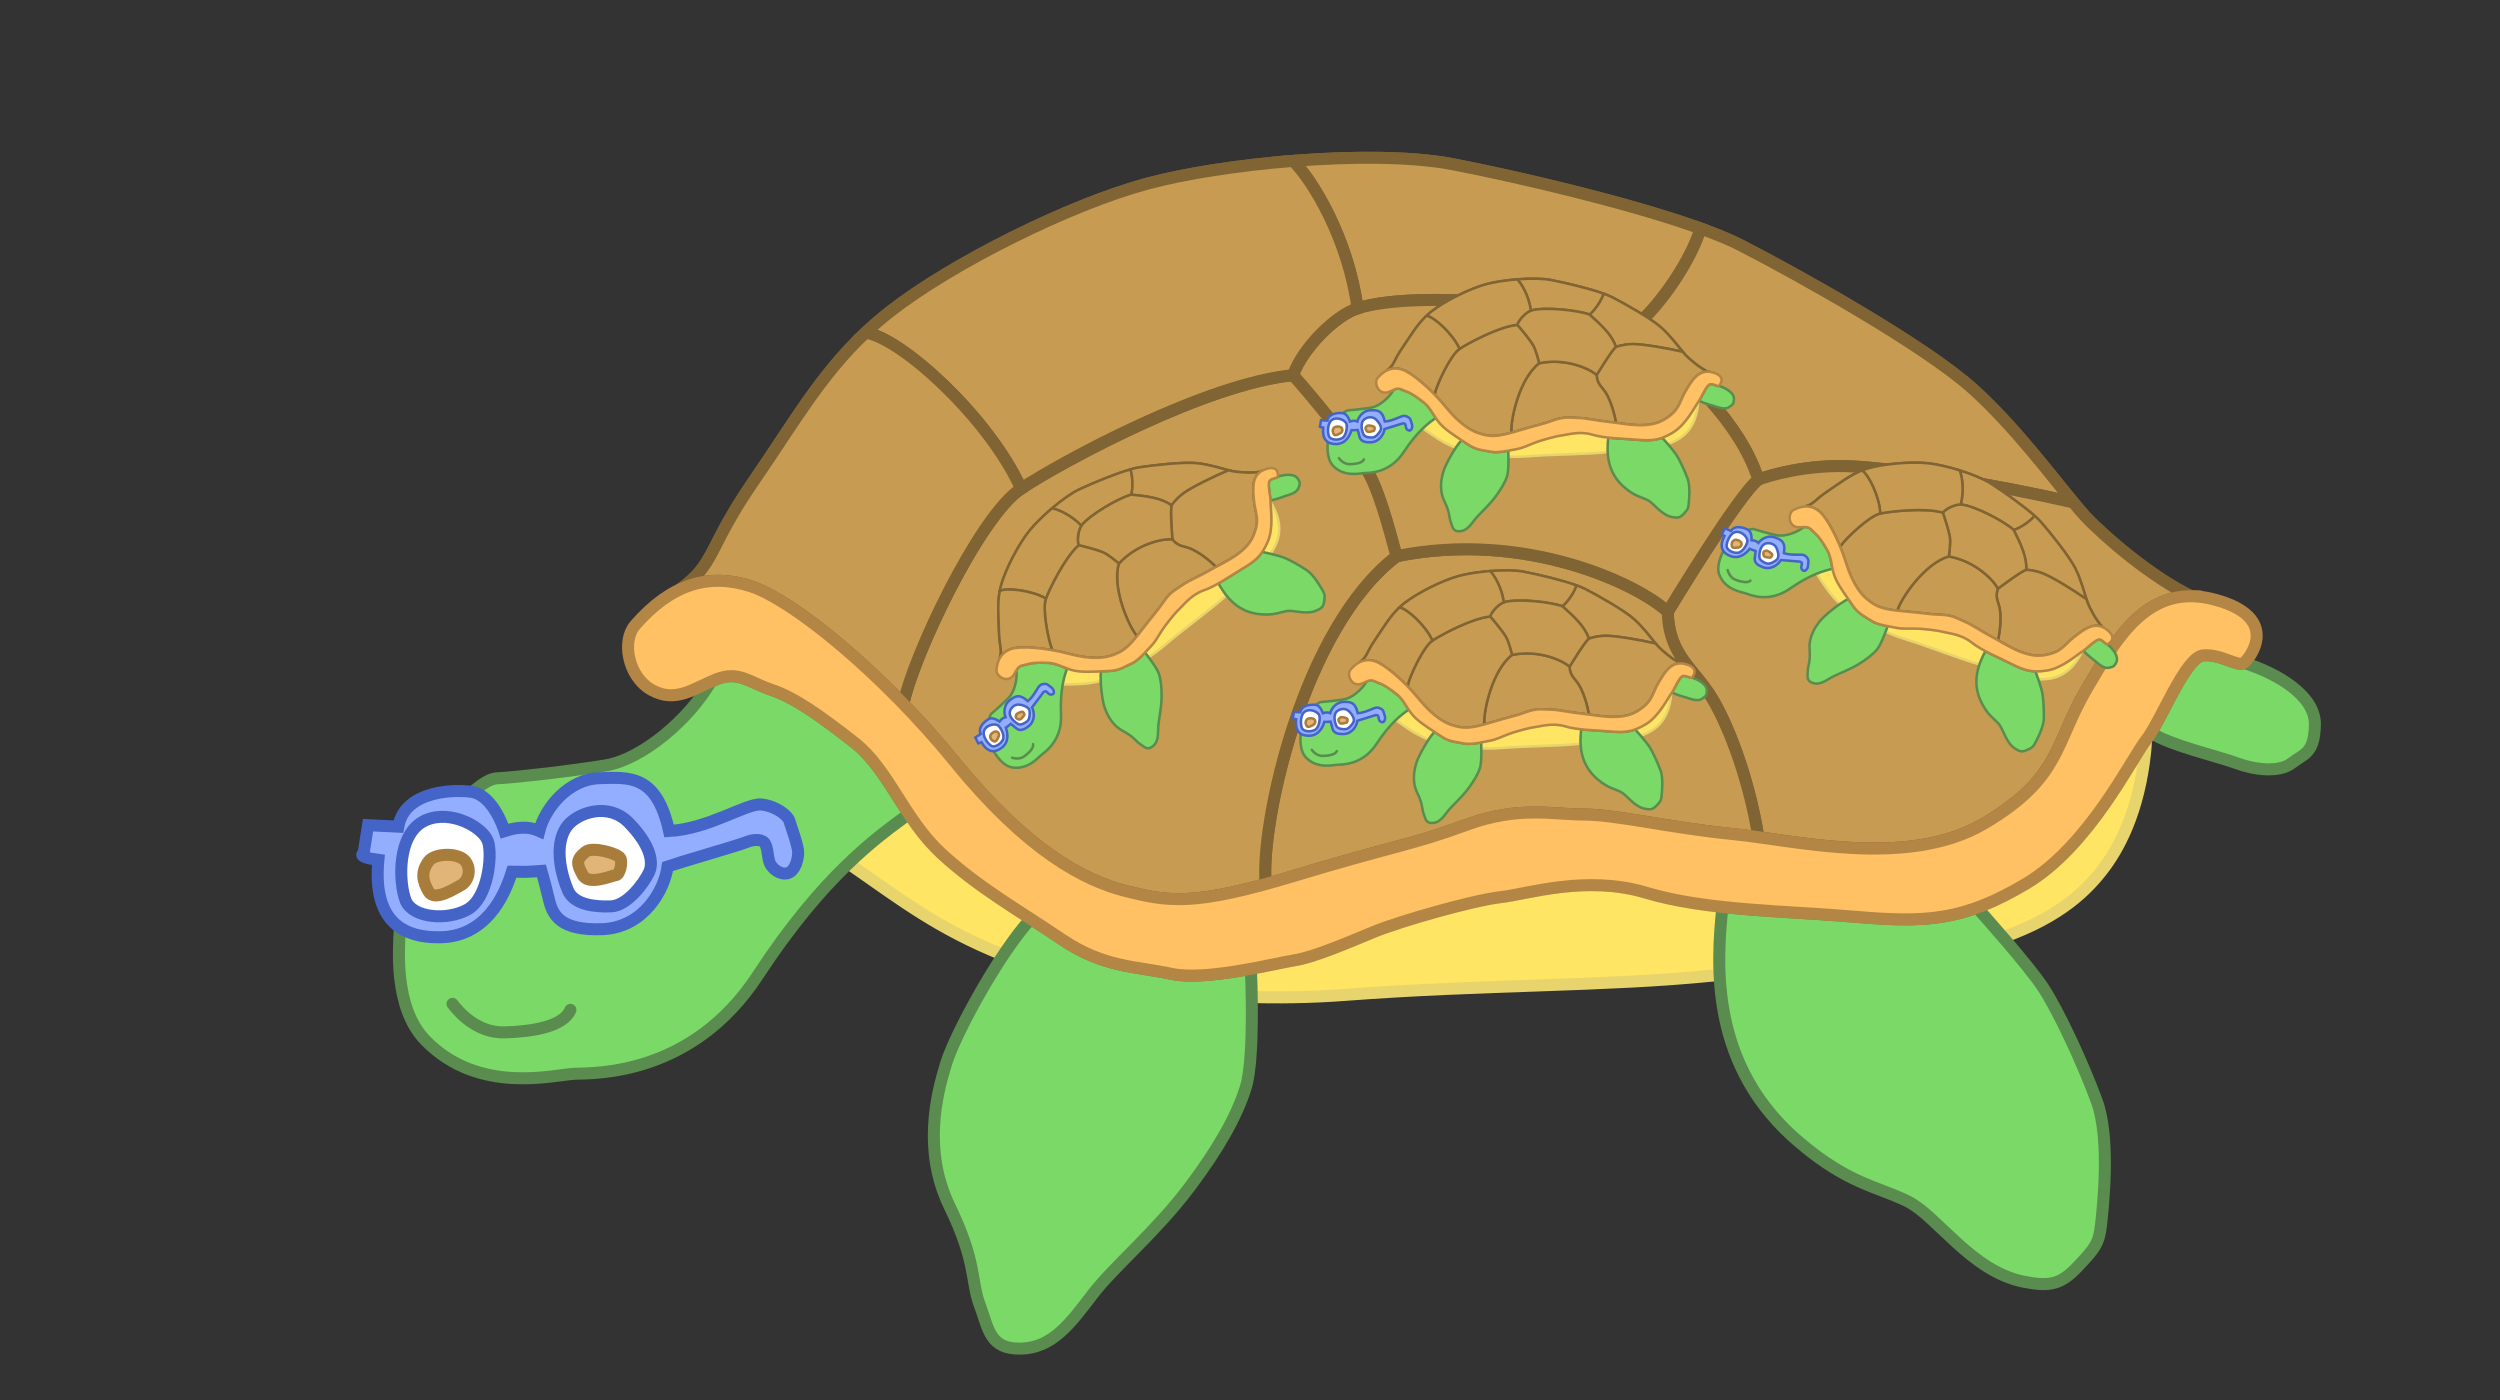 <?xml version="1.0" encoding="utf-8"?>
<!-- Generator: Adobe Illustrator 15.0.2, SVG Export Plug-In . SVG Version: 6.00 Build 0)  -->
<!DOCTYPE svg PUBLIC "-//W3C//DTD SVG 1.1//EN" "http://www.w3.org/Graphics/SVG/1.1/DTD/svg11.dtd">
<svg version="1.1" id="Layer_1" xmlns="http://www.w3.org/2000/svg" xmlns:xlink="http://www.w3.org/1999/xlink" x="0px" y="0px"
	 width="5000px" height="2800px" viewBox="0 0 5000 2800" enable-background="new 0 0 5000 2800" xml:space="preserve">
<rect x="0" y="0" width="5000" height="2800" fill="#333333" stroke="none"/>
<g id="Layer_3">
	<path fill="none" d="M1879.862,2516.941c-40.973-115.877-78.211-205.562-61.069-331.938
		c9.028-66.619,114.375-205.474,104.578-249.479c-2.643-11.896-240.388-132.484-219.918-134.868
		c-56.82,6.625-135.938,184.02-171.406,220.397c-117.749,120.814-221.128,174.736-390.481,184.24
		c-168.213,9.411-289.383-8.645-380.646-165.675c-30.562-52.595-95.802-301.571-87.846-355.272
		c33.861-228.271,449.174-127.436,610.183-250.805c-299.432-145.844,513.139-909.271,718.423-1011.127
		c209.492-103.943,422.46-153.097,653.296-161.687c399.729-14.859,799.252,127.402,1132.188,337.458
		c192.879,121.692,253.973,219.687,405.414,373.56c115.449,117.321,269.229,170.022,374.933,278.405
		c226.312,232.064,56.545,391.225-225.314,294.938c-24.01,151.991-103.754,281.066-243.672,351.73
		c123.045,153.387,304.246,586.633,54.074,711.495c-211.996,105.807-614.134-336.685-724.612-461.759
		c-110.59-125.193,54.902-76.176-144.314-127.535c-79.951-20.615-198.647,7.801-280.157,11.396
		c-91.654,4.053-222.72-10.354-307.97,15.961c-167.058,51.574-49.123-3.994-144.627,117.341
		C2442.02,2302.07,2281.708,2754.1,2038.781,2754.1C1947.442,2754.104,1911.7,2606.98,1879.862,2516.941z"/>
</g>
<g id="Layer_1_1_">
	<g>
		<path fill="#C79C52" stroke="#806434" stroke-width="24.035" stroke-miterlimit="10" d="M1360.131,1178.754
			c44.75-20.875,91.512-22.25,141.252-6.268c84.129,27.041,264.393,174.262,408.606,351.529
			c144.215,177.248,258.379,237.359,342.504,258.377c84.125,21.027,135.2,30.043,333.491-30.033
			c198.289-60.086,240.353-63.104,345.498-102.164c105.164-39.062,174.262-21.039,237.354-21.039
			c63.118,0,174.25,27.049,297.43,39.062c123.188,12.021,348.516,69.1,501.74-21.027c153.229-90.119,141.211-159.24,204.3-267.386
			c54.924-94.125,109.812-188.271,210.301-187.334l-0.021,0.054c-78.129-37.062-174.229-119.174-213.289-161.23
			c-39.054-42.062-126.191-165.241-222.326-252.366c-96.137-87.131-348.508-228.339-465.676-288.423
			c-117.176-60.09-420.633-132.193-576.846-162.24c-156.223-30.042-453.658-3.009-609.887,39.056
			c-156.229,42.063-390.575,159.235-513.752,255.378c-123.179,96.137-180.265,204.299-273.39,339.495
			C1414.258,1097.381,1432.229,1126.508,1360.131,1178.754"/>
		<path fill="#FFE563" stroke="#E8D46D" stroke-width="24.035" stroke-miterlimit="10" d="M4292.479,1479.6
			c-30.041,38.396-114.166,212.646-240.354,287.766c-126.182,75.107-201.293,78.124-342.496,66.102
			c-141.229-12.021-297.445-12.021-417.621-48.077c-120.177-36.055-237.352,3.011-291.414,9.017
			c-54.093,6.022-201.298,48.076-252.361,69.108c-51.064,21.023-120.178,51.052-159.244,57.076
			c-39.062,6.021-177.25,42.049-246.363,27.043c-69.105-15.035-135.202-12.008-219.327-69.102
			c-84.127-57.09-165.237-102.157-240.354-171.254c-75.112-69.101-105.147-168.248-174.248-222.322
			c-69.104-54.09-120.179-90.125-165.239-105.16c-45.068-15.032-66.1-39.062-111.167-21.034
			c24.496,60.861,171.205,303.359,268.882,371.001c97.684,67.668,173.983,127.579,305.586,180.213
			c131.592,52.679,407.999,100.75,684.411,79.709c276.409-21.022,519.754-16.75,733.064-38.467
			c213.291-21.662,466.375-35.637,581.707-76.696c115.32-41.072,169.209-94.497,203.854-141.397
			C4244.402,1686.232,4283.464,1606.434,4292.479,1479.6z"/>
		<path fill="#7BD968" stroke="#598C4E" stroke-width="24.035" stroke-miterlimit="10" d="M799.682,1854.812
			c-1.584,39.104-13.318,159.959,51.606,226.354c107.336,109.803,258.204,67.859,298.057,66.377
			c39.845-1.455,234.595,4.465,365.939-196.253c131.325-200.743,237.557-275.888,302.459-323.337
			c-35.34-52.918-63.815-107.627-109.049-142.99c-69.106-54.082-120.18-90.125-165.244-105.145
			c-45.071-15.037-66.098-39.062-111.166-21.029c-3.584,1.441-7.093,2.934-10.576,4.496
			c-43.676,76.084-138.113,155.715-210.402,167.547c-72.311,11.801-184.065,24.434-215.432,25.65
			c-23.596,0.889-42.779,23.061-51.627,27.5C880.959,1627.66,803.792,1753.191,799.682,1854.812z"/>
		<path fill="#7BD968" stroke="#598C4E" stroke-width="24.035" stroke-miterlimit="10" d="M2501.949,1937.635
			c-54.194,9.994-118.688,18.818-159.324,9.994c-69.104-15.025-135.201-12.008-219.326-69.098
			c-20.793-14.094-41.392-27.512-61.736-40.646c-61.445,66.187-150.053,226.933-169.602,290.009
			c-19.537,63.109-46.574,174.266,7.497,285.426c54.084,111.168,42.058,148.719,60.084,196.793
			c18.029,48.063,19.521,88.66,82.63,87.123c63.118-1.504,98.959-51.07,142.635-108.146
			c43.676-57.086,126.764-124.664,195.379-216.312c55.668-74.394,92.77-138.423,111.303-197.845
			c18.539-59.41,10.461-232.23,10.461-232.23V1937.635L2501.949,1937.635z"/>
		<path fill="#7BD968" stroke="#598C4E" stroke-width="24.035" stroke-miterlimit="10" d="M4302.225,1465.279
			c29.987-48.775,72.062-151.881,104.42-154.592c36.062-3,69.095,24.033,81.117,15.025c67.27,21.08,143.156,65.721,142.047,123.73
			c-1.145,58.03-22.346,58.076-46.867,77.047c-24.551,18.978-73.66,13.394-109.379,0
			C4437.834,1513.072,4337.332,1489.988,4302.225,1465.279z"/>
		<path fill="#7BD968" stroke="#598C4E" stroke-width="24.035" stroke-miterlimit="10" d="M3957.498,1814.032
			c-77.668,28.965-145.369,28.164-247.867,19.438c-86.557-7.37-178.706-10.231-264.74-19.625
			c-12.254,115.978-25.925,321.197,156.134,472.784c95.791,81.031,153.72,86.32,213.696,115.762s127.121,139.894,232.582,161.023
			c52.604,10.523,74.727,5.271,108.43-30.521c33.701-35.818,42.092-45.255,46.318-83.138c4.191-37.935,18.91-172.668-8.449-247.347
			c-27.361-74.707-76.846-181.01-107.377-227.342c-30.498-46.305-128.674-155.759-128.674-155.759v-5.263L3957.498,1814.032
			L3957.498,1814.032z"/>
		<path fill="#94AEFF" stroke="#4464C7" stroke-width="24.035" stroke-miterlimit="10" d="M944.222,1583.92
			c43.634,7.582,64.925,78.18,64.925,78.18c36.896-11.78,56.071-5.912,69.332,0c11.806-47.196,59.041-103.637,119.531-105.658
			c60.506-2.016,115.109-7.93,140.172,105.658c79.688-4.383,154.904-56.051,184.418-53.112
			c29.514,2.965,53.123,22.145,56.078,32.459c2.955,10.336,17.717,50.184,17.717,63.469c0,13.287-5.895,36.897-20.662,41.338
			c-14.756,4.443-32.463-8.863-36.881-22.143c-4.42-13.279-2.961-35.431-13.281-41.349c-10.297-5.863-26.557-1.487-36.875,2.959
			c-10.34,4.451-137.227,41.261-153.477,47.179c-5.906,45.819-47.23,122.527-131.322,125.475
			c-84.102,2.963-98.867-28.66-106.232-60.055c-7.381-31.421-14.766-56.485-14.766-56.485c-39.846,2.965-32.475,1.482-59.029,1.482
			c-16.221,53.121-54.604,129.648-143.128,131.209c-88.521,1.563-134.271-45.588-123.958-154.784
			c-45.734-5.916-29.516-13.31-29.516-13.31c8.855-56.078,8.855-56.078,8.855-56.078l60.5,2.957
			C809.94,1578.004,915.605,1578.938,944.222,1583.92z"/>
		<path fill="#FFFFFF" stroke="#4464C7" stroke-width="24.035" stroke-miterlimit="10" d="M850.952,1640.609
			c50.861-22.619,115.916,14.49,125.057,42.504c9.127,28.063,0,113.43-41.17,136.086c-41.181,22.631-109.825,16.768-123.543-18.146
			C797.558,1766.191,792.994,1666.385,850.952,1640.609z"/>
		<path fill="#E0B577" stroke="#A87C3B" stroke-width="24.035" stroke-miterlimit="10" d="M857.164,1722.635
			c12.407-16.912,60.499-17.705,73.763,0c13.261,17.681,4.445,40.736-8.85,47.67c-13.281,6.943-53.117,33.509-64.917,12.799
			C845.37,1762.434,840.938,1744.785,857.164,1722.635z"/>
		<path fill="#FFFFFF" stroke="#4464C7" stroke-width="24.035" stroke-miterlimit="10" d="M1135.543,1780.154
			c-22.479-55.029-21.238-103.615,0-129.436c21.256-25.771,81.623-46.691,122.008-5.327c40.406,41.421,51.029,76.793,40.406,99.488
			c-10.635,22.672-44.012,66.646-75.891,67.875C1190.168,1813.973,1147.735,1809.942,1135.543,1780.154z"/>
		<path fill="#E0B577" stroke="#A87C3B" stroke-width="24.035" stroke-miterlimit="10" d="M1171.457,1703.453
			c14.01-11.023,64.922,3.934,69.348,13.031c4.416,9.086-1.467,33.315-8.85,33.75c-7.389,0.416-54.584,21.678-66.42,0
			C1153.72,1728.516,1150.811,1719.707,1171.457,1703.453z"/>
		<path fill="#C79C52" stroke="#806434" stroke-width="24.035" stroke-miterlimit="10" d="M3400.988,456.89
			c-142.26-51.296-368.715-104.05-496.543-128.634c-81.188-15.596-200.524-15.824-318.383-6.492
			c37.479,36.538,109.57,152.215,129.104,294.912c124.688-39.053,447.66-3,552.812,37.545
			C3319.045,615.189,3385.146,516.018,3400.988,456.89z"/>
		<path fill="#C79C52" stroke="#806434" stroke-width="24.035" stroke-miterlimit="10" d="M3516.752,959.175
			c-36.6-114.168-139.104-207.305-248.77-304.953c51.062-39.062,117.175-138.204,133.004-197.354
			c31.559,11.394,59.021,22.686,80.311,33.6c117.162,60.088,369.531,201.297,465.677,288.422c80.593,73,154.761,171.301,199.748,226
			c-153.338-35.37-381.47-74.286-473.126-72.771C3581.91,933.626,3516.752,959.175,3516.752,959.175z"/>
		<path fill="#C79C52" stroke="#806434" stroke-width="24.035" stroke-miterlimit="10" d="M4146.698,1004.912
			c-153.34-35.375-381.469-74.29-473.126-72.778c-91.664,1.52-156.834,27.041-156.834,27.041
			c-38.117,27.042-181.154,264.395-181.154,264.395c1.486,88.645,54.092,114.159,90.127,175.758
			c36.055,61.566,73.584,166.748,91.027,275.073c127.752,17.75,317.146,51.638,451.239-27.25
			c153.229-90.116,141.221-159.231,204.29-267.386c54.938-94.123,109.812-188.262,210.324-187.321l-0.033,0.048
			c-78.146-37.062-174.229-119.168-213.28-161.227C4162.938,1024.451,4155.357,1015.508,4146.698,1004.912z"/>
		<path fill="#C79C52" stroke="#806434" stroke-width="24.035" stroke-miterlimit="10" d="M2793.285,1112.402
			c-189.282,144.209-273.396,539.271-261.836,655.748c16.877-4.635,34.996-9.914,54.535-15.812
			c198.293-60.086,240.353-63.1,345.498-102.157c105.168-39.062,174.268-21.039,237.361-21.039
			c63.11,0,174.25,27.043,297.432,39.062c15.375,1.518,32.314,3.676,50.5,6.215c-17.432-108.338-54.979-213.506-91.029-275.096
			c-36.051-61.572-88.656-87.119-90.123-175.736C3278.463,1169.484,3051.654,1059.836,2793.285,1112.402z"/>
		<path fill="#C79C52" stroke="#806434" stroke-width="24.035" stroke-miterlimit="10" d="M3267.975,654.222
			c-105.15-40.572-428.113-76.624-552.816-37.547c-43.127,13.516-109.485,78.119-129.098,133.688
			c37.631,42.062,124.604,147.211,151.646,196.799c27.039,49.586,48.857,144.897,55.554,165.241
			c258.371-52.594,485.231,57.082,542.27,111.166c0,0,143.039-237.352,181.207-264.393
			C3480.1,845.007,3377.654,751.874,3267.975,654.222z"/>
		<path fill="#C79C52" stroke="#806434" stroke-width="24.035" stroke-miterlimit="10" d="M2586.07,750.361
			c-172.672,16.527-459.762,171.273-543.895,226.84c-84.123,55.568-216.315,336.492-235.472,430.715
			c35.255,36.373,70.205,75.422,103.28,116.086c144.213,177.26,258.379,237.363,342.502,258.377
			c75.824,18.979,124.788,28.153,278.956-14.219c-11.562-116.471,72.567-511.545,261.83-655.754
			c-6.748-20.338-28.539-115.662-55.556-165.241C2710.699,897.572,2623.709,792.421,2586.07,750.361z"/>
		<path fill="#C79C52" stroke="#806434" stroke-width="24.035" stroke-miterlimit="10" d="M2586.07,750.361
			c-172.672,16.527-459.762,171.273-543.895,226.84c-64.603-142.719-240.349-301.93-311.081-311.956
			c15.373-14.471,31.85-28.644,49.699-42.562c123.184-96.145,357.522-213.311,513.752-255.379
			c75.036-20.186,182.644-36.939,291.521-45.544c37.479,36.536,109.578,152.214,129.1,294.91
			C2672.049,630.188,2605.682,694.792,2586.07,750.361z"/>
		<path fill="#C79C52" stroke="#806434" stroke-width="24.035" stroke-miterlimit="10" d="M1806.714,1407.916
			c-118.545-122.359-240.472-214.584-305.331-235.43c-49.746-16.004-96.498-14.607-141.252,6.268
			c72.109-52.248,54.121-81.375,147.268-216.571c79.629-115.611,132.906-211.434,223.688-296.932
			c70.734,10,246.481,169.23,311.081,311.956C1958.055,1032.77,1825.864,1313.693,1806.714,1407.916z"/>
		<path fill="#FFC163" stroke="#B38645" stroke-width="24.035" stroke-miterlimit="10" d="M1270.043,1250.611
			c71.719-82.564,147.213-105.16,231.34-78.119c84.129,27.041,264.393,174.256,408.606,351.535
			c144.215,177.248,258.379,237.357,342.504,258.375c84.125,21.02,135.2,30.032,333.491-30.031
			c198.293-60.098,240.353-63.109,345.498-102.168c105.168-39.062,174.268-21.027,237.361-21.027
			c63.11,0,174.25,27.043,297.432,39.053c123.186,12.013,348.516,69.103,501.737-21.021c153.228-90.125,141.212-159.244,204.3-267.4
			c63.092-108.154,126.176-216.316,258.377-180.264c132.193,36.057,69.099,117.174,57.076,126.182
			c-12.004,9.02-45.055-18.021-81.104-15.021c-36.06,3-84.133,130.502-114.176,168.896
			c-30.041,38.375-114.172,212.655-240.354,287.77c-126.179,75.116-201.291,78.12-342.5,66.104
			c-141.217-12.018-297.442-12.018-417.608-48.076c-120.17-36.062-237.351,3.002-291.412,9.016
			c-54.092,6.031-201.301,48.074-252.377,69.113c-51.047,21.016-120.168,51.053-159.229,57.076
			c-39.066,6.021-177.25,42.051-246.373,27.034c-69.104-15.02-135.198-11.993-219.321-69.09
			c-84.127-57.09-165.238-102.165-240.351-171.262c-75.114-69.09-105.149-168.244-174.251-222.317
			c-69.104-54.088-120.178-90.131-165.245-105.151c-45.064-15.027-66.095-39.062-111.166-21.029
			c-45.072,18.024-81.115,48.074-129.187,21.029C1255.024,1352.758,1243.564,1281.082,1270.043,1250.611z"/>
		
			<path fill="#7BD968" stroke="#598C4E" stroke-width="24.035" stroke-linecap="round" stroke-linejoin="round" stroke-miterlimit="10" d="
			M905.001,2007.715c9.013,12,46.579,58.6,103.634,57.078c57.062-1.512,118.692-12,132.2-45.078"/>
	</g>
</g>
<g id="Layer_4">
	<g>
		<path fill="#C79C52" stroke="#806434" stroke-width="5.098" stroke-miterlimit="10" d="M2720.145,1323.895
			c9.492-4.428,19.412-4.72,29.963-1.328c17.847,5.735,56.082,36.964,86.672,74.564c30.593,37.6,54.81,50.351,72.652,54.808
			c17.844,4.461,28.678,6.373,70.738-6.37c42.062-12.745,50.984-13.387,73.287-21.671c22.309-8.285,36.965-4.464,50.348-4.464
			c13.389,0,36.963,5.737,63.09,8.286c26.132,2.551,73.929,14.657,106.429-4.461c32.502-19.116,29.952-33.776,43.336-56.717
			c11.649-19.967,23.293-39.937,44.608-39.737l-0.006,0.012c-16.572-7.861-36.957-25.278-45.242-34.199
			c-8.283-8.923-26.768-35.051-47.16-53.531c-20.391-18.482-73.924-48.436-98.774-61.181
			c-24.854-12.745-89.226-28.041-122.358-34.414c-33.14-6.372-96.23-0.64-129.369,8.284c-33.139,8.923-82.848,33.775-108.978,54.17
			c-26.129,20.393-38.235,43.336-57.989,72.014C2731.625,1306.634,2735.439,1312.812,2720.145,1323.895"/>
		<path fill="#FFE563" stroke="#E8D46D" stroke-width="5.098" stroke-miterlimit="10" d="M3342.148,1387.71
			c-6.371,8.146-24.218,45.104-50.982,61.04c-26.766,15.932-42.697,16.572-72.648,14.021c-29.957-2.551-63.094-2.551-88.586-10.198
			c-25.491-7.647-50.346,0.639-61.813,1.913c-11.476,1.276-42.699,10.196-53.531,14.658c-10.832,4.461-25.489,10.828-33.776,12.106
			c-8.285,1.277-37.599,8.919-52.261,5.736c-14.657-3.189-28.678-2.548-46.521-14.657c-17.846-12.11-35.051-21.67-50.984-36.326
			c-15.934-14.657-22.305-35.689-36.961-47.159c-14.658-11.473-25.492-19.117-35.051-22.307c-9.561-3.188-14.02-8.285-23.58-4.462
			c5.195,12.91,36.314,64.349,57.035,78.696c20.721,14.354,36.904,27.062,64.82,38.227c27.912,11.175,86.543,21.372,145.176,16.907
			c58.631-4.459,110.25-3.553,155.496-8.159c45.244-4.596,98.928-7.56,123.391-16.269c24.461-8.713,35.894-20.045,43.24-29.994
			C3331.951,1431.541,3340.236,1414.613,3342.148,1387.71z"/>
		<path fill="#7BD968" stroke="#598C4E" stroke-width="5.098" stroke-miterlimit="10" d="M2601.263,1467.3
			c-0.336,8.295-2.825,33.931,10.947,48.015c22.769,23.291,54.771,14.395,63.223,14.08c8.452-0.311,49.763,0.945,77.624-41.63
			c27.855-42.582,50.389-58.521,64.156-68.586c-7.496-11.225-13.537-22.83-23.131-30.331c-14.66-11.472-25.492-19.115-35.051-22.303
			c-9.562-3.189-14.021-8.286-23.582-4.461c-0.761,0.306-1.504,0.622-2.242,0.954c-9.267,16.139-29.299,33.028-44.633,35.539
			c-15.336,2.503-39.043,5.184-45.695,5.44c-5.006,0.188-9.074,4.892-10.951,5.833
			C2618.503,1419.116,2602.135,1445.744,2601.263,1467.3z"/>
		<path fill="#7BD968" stroke="#598C4E" stroke-width="5.098" stroke-miterlimit="10" d="M2962.346,1484.867
			c-11.496,2.12-25.176,3.992-33.795,2.12c-14.658-3.188-28.68-2.548-46.522-14.656c-4.41-2.989-8.781-5.836-13.097-8.622
			c-13.032,14.039-31.827,48.137-35.977,61.517c-4.143,13.388-9.879,36.966,1.592,60.544c11.471,23.581,8.92,31.547,12.744,41.743
			c3.824,10.195,4.141,18.808,17.527,18.48c13.389-0.319,20.992-10.833,30.256-22.939c9.264-12.108,26.889-26.442,41.443-45.884
			c11.809-15.78,19.678-29.362,23.608-41.967c3.933-12.604,2.22-49.26,2.22-49.26V1484.867L2962.346,1484.867z"/>
		<path fill="#7BD968" stroke="#598C4E" stroke-width="5.098" stroke-miterlimit="10" d="M3344.217,1384.672
			c6.359-10.345,15.285-32.216,22.148-32.792c7.649-0.636,14.656,5.101,17.207,3.188c14.27,4.473,30.367,13.94,30.131,26.246
			c-0.242,12.31-4.74,12.319-9.941,16.343c-5.209,4.024-15.625,2.842-23.2,0C3372.982,1394.811,3351.664,1389.913,3344.217,1384.672
			z"/>
		<path fill="#7BD968" stroke="#598C4E" stroke-width="5.098" stroke-miterlimit="10" d="M3271.094,1458.649
			c-16.473,6.144-30.834,5.974-52.576,4.123c-18.358-1.563-37.907-2.171-56.155-4.163c-2.601,24.601-5.5,68.132,33.118,100.286
			c20.318,17.188,32.605,18.311,45.328,24.556s26.963,29.673,49.334,34.156c11.158,2.23,15.853,1.118,23-6.476
			c7.148-7.598,8.928-9.599,9.824-17.635c0.891-8.046,4.012-36.626-1.791-52.467c-5.805-15.847-16.301-38.396-22.777-48.224
			c-6.469-9.822-27.293-33.039-27.293-33.039v-1.116L3271.094,1458.649L3271.094,1458.649z"/>
		<path fill="#94AEFF" stroke="#4464C7" stroke-width="5.098" stroke-miterlimit="10" d="M2631.923,1409.838
			c9.255,1.608,13.771,16.584,13.771,16.584c7.825-2.499,11.894-1.255,14.706,0c2.505-10.012,12.523-21.982,25.354-22.412
			c12.834-0.428,24.417-1.682,29.733,22.412c16.902-0.93,32.857-11.89,39.117-11.267c6.261,0.629,11.271,4.696,11.896,6.885
			c0.627,2.193,3.76,10.646,3.76,13.463c0,2.819-1.25,7.827-4.385,8.771c-3.129,0.94-6.885-1.881-7.822-4.697
			c-0.937-2.816-0.629-7.516-2.817-8.771c-2.185-1.244-5.632-0.314-7.82,0.627c-2.193,0.945-29.108,8.754-32.557,10.009
			c-1.252,9.72-10.019,25.99-27.855,26.614c-17.839,0.629-20.972-6.078-22.534-12.737c-1.563-6.665-3.132-11.981-3.132-11.981
			c-8.451,0.628-6.888,0.314-12.521,0.314c-3.439,11.268-11.582,27.501-30.359,27.832c-18.775,0.332-28.48-9.67-26.293-32.833
			c-9.701-1.255-6.26-2.823-6.26-2.823c1.877-11.896,1.877-11.896,1.877-11.896l12.834,0.626
			C2603.438,1408.583,2625.854,1408.781,2631.923,1409.838z"/>
		<path fill="#FFFFFF" stroke="#4464C7" stroke-width="5.098" stroke-miterlimit="10" d="M2612.138,1421.863
			c10.789-4.798,24.589,3.074,26.527,9.016c1.937,5.953,0,24.062-8.731,28.866c-8.735,4.801-23.297,3.557-26.207-3.851
			C2600.812,1448.501,2599.845,1427.331,2612.138,1421.863z"/>
		<path fill="#E0B577" stroke="#A87C3B" stroke-width="5.098" stroke-miterlimit="10" d="M2613.456,1439.263
			c2.632-3.588,12.833-3.756,15.646,0c2.812,3.75,0.942,8.641-1.877,10.111c-2.816,1.473-11.268,7.106-13.771,2.715
			C2610.954,1447.704,2610.014,1443.961,2613.456,1439.263z"/>
		<path fill="#FFFFFF" stroke="#4464C7" stroke-width="5.098" stroke-miterlimit="10" d="M2672.506,1451.463
			c-4.769-11.672-4.506-21.979,0-27.455c4.51-5.467,17.313-9.904,25.879-1.13c8.571,8.786,10.824,16.289,8.571,21.104
			c-2.256,4.81-9.336,14.137-16.098,14.396C2684.092,1458.637,2675.092,1457.781,2672.506,1451.463z"/>
		<path fill="#E0B577" stroke="#A87C3B" stroke-width="5.098" stroke-miterlimit="10" d="M2680.123,1435.193
			c2.973-2.338,13.771,0.834,14.71,2.765c0.937,1.927-0.312,7.066-1.877,7.158c-1.567,0.089-11.578,4.599-14.089,0
			C2676.36,1440.51,2675.744,1438.642,2680.123,1435.193z"/>
		<path fill="#C79C52" stroke="#806434" stroke-width="5.098" stroke-miterlimit="10" d="M3153.049,1170.774
			c-30.176-10.882-78.211-22.07-105.326-27.286c-17.223-3.31-42.534-3.356-67.534-1.377c7.95,7.751,23.241,32.288,27.385,62.556
			c26.449-8.283,94.957-0.636,117.262,7.965C3135.666,1204.354,3149.689,1183.316,3153.049,1170.774z"/>
		<path fill="#C79C52" stroke="#806434" stroke-width="5.098" stroke-miterlimit="10" d="M3177.604,1277.318
			c-7.764-24.218-29.506-43.975-52.768-64.688c10.83-8.285,24.854-29.314,28.213-41.861c6.693,2.416,12.518,4.812,17.035,7.127
			c24.852,12.745,78.383,42.699,98.777,61.18c17.096,15.484,32.827,36.336,42.368,47.938
			c-32.524-7.502-80.914-15.757-100.356-15.436C3191.426,1271.899,3177.604,1277.318,3177.604,1277.318z"/>
		<path fill="#C79C52" stroke="#806434" stroke-width="5.098" stroke-miterlimit="10" d="M3311.227,1287.021
			c-32.524-7.505-80.916-15.76-100.356-15.438c-19.443,0.321-33.269,5.735-33.269,5.735c-8.086,5.734-38.426,56.083-38.426,56.083
			c0.314,18.803,11.473,24.215,19.117,37.28c7.648,13.06,15.607,35.37,19.309,58.349c27.099,3.766,67.271,10.954,95.716-5.779
			c32.502-19.116,29.955-33.777,43.334-56.718c11.651-19.966,23.293-39.936,44.612-39.735l-0.006,0.011
			c-16.578-7.86-36.959-25.276-45.242-34.197C3314.672,1291.165,3313.062,1289.268,3311.227,1287.021z"/>
		<path fill="#C79C52" stroke="#806434" stroke-width="5.098" stroke-miterlimit="10" d="M3024.143,1309.821
			c-40.149,30.59-57.991,114.389-55.539,139.096c3.58-0.982,7.423-2.103,11.566-3.354c42.062-12.744,50.984-13.385,73.287-21.668
			c22.309-8.286,36.965-4.464,50.35-4.464c13.388,0,36.961,5.736,63.091,8.285c3.262,0.322,6.854,0.78,10.713,1.318
			c-3.697-22.98-11.662-45.287-19.31-58.354c-7.647-13.062-18.807-18.479-19.117-37.275
			C3127.059,1321.929,3078.947,1298.671,3024.143,1309.821z"/>
		<path fill="#C79C52" stroke="#806434" stroke-width="5.098" stroke-miterlimit="10" d="M3124.834,1212.632
			c-22.305-8.604-90.811-16.253-117.264-7.965c-9.148,2.867-23.223,16.572-27.383,28.358c7.981,8.923,26.43,31.226,32.166,41.744
			c5.735,10.519,10.362,30.735,11.784,35.052c54.806-11.156,102.927,12.106,115.025,23.58c0,0,30.34-50.348,38.438-56.082
			C3169.83,1253.102,3148.1,1233.347,3124.834,1212.632z"/>
		<path fill="#C79C52" stroke="#806434" stroke-width="5.098" stroke-miterlimit="10" d="M2980.189,1233.025
			c-36.627,3.505-97.523,36.33-115.369,48.115c-17.846,11.787-45.885,71.377-49.949,91.363c7.479,7.715,14.893,15.998,21.908,24.624
			c30.59,37.601,54.807,50.349,72.649,54.806c16.084,4.025,26.472,5.974,59.173-3.016c-2.453-24.706,15.393-108.508,55.539-139.098
			c-1.433-4.314-6.054-24.533-11.785-35.051C3006.625,1264.251,2988.174,1241.947,2980.189,1233.025z"/>
		<path fill="#C79C52" stroke="#806434" stroke-width="5.098" stroke-miterlimit="10" d="M2980.189,1233.025
			c-36.627,3.505-97.523,36.33-115.369,48.115c-13.703-30.272-50.984-64.045-65.986-66.171c3.26-3.069,6.756-6.076,10.541-9.027
			c26.129-20.396,75.838-45.248,108.977-54.171c15.918-4.282,38.742-7.836,61.836-9.66c7.951,7.75,23.244,32.285,27.386,62.556
			C2998.426,1207.534,2984.35,1221.237,2980.189,1233.025z"/>
		<path fill="#C79C52" stroke="#806434" stroke-width="5.098" stroke-miterlimit="10" d="M2814.873,1372.505
			c-25.145-25.955-51.008-45.518-64.766-49.938c-10.554-3.396-20.47-3.1-29.963,1.328c15.297-11.082,11.479-17.261,31.237-45.938
			c16.892-24.523,28.191-44.849,47.447-62.984c15.006,2.121,52.285,35.896,65.986,66.172
			C2846.975,1292.929,2818.936,1352.52,2814.873,1372.505z"/>
		<path fill="#FFC163" stroke="#B38645" stroke-width="5.098" stroke-miterlimit="10" d="M2701.035,1339.138
			c15.213-17.514,31.227-22.307,49.072-16.569c17.846,5.734,56.082,36.962,86.672,74.565c30.592,37.599,54.809,50.349,72.651,54.808
			c17.845,4.458,28.679,6.369,70.738-6.37c42.062-12.748,50.983-13.388,73.287-21.672c22.31-8.286,36.965-4.462,50.351-4.462
			c13.387,0,36.961,5.737,63.09,8.284c26.131,2.548,73.928,14.657,106.428-4.459c32.502-19.116,29.953-33.778,43.336-56.721
			c13.383-22.941,26.764-45.885,54.807-38.235c28.041,7.646,14.656,24.854,12.105,26.765c-2.545,1.913-9.555-3.822-17.203-3.188
			c-7.648,0.638-17.846,27.684-24.219,35.826c-6.371,8.142-24.217,45.109-50.984,61.041c-26.764,15.935-42.695,16.571-72.647,14.022
			c-29.955-2.549-63.095-2.549-88.582-10.197c-25.49-7.65-50.349,0.636-61.814,1.911c-11.475,1.28-42.698,10.197-53.532,14.66
			c-10.828,4.458-25.49,10.829-33.775,12.106c-8.287,1.276-37.598,8.92-52.262,5.734c-14.658-3.188-28.678-2.544-46.521-14.655
			c-17.846-12.108-35.051-21.671-50.981-36.327c-15.935-14.654-22.306-35.688-36.963-47.157
			c-14.658-11.474-25.49-19.119-35.052-22.306c-9.559-3.188-14.02-8.286-23.58-4.461c-9.561,3.823-17.207,10.197-27.402,4.461
			C2697.85,1360.804,2695.418,1345.601,2701.035,1339.138z"/>
		
			<path fill="#7BD968" stroke="#598C4E" stroke-width="5.098" stroke-linecap="round" stroke-linejoin="round" stroke-miterlimit="10" d="
			M2623.604,1499.733c1.911,2.545,9.881,12.43,21.982,12.105c12.104-0.319,25.176-2.545,28.042-9.562"/>
	</g>
</g>
<g id="Layer_5">
	<g>
		<path fill="#C79C52" stroke="#806434" stroke-width="5.098" stroke-miterlimit="10" d="M3610.32,1012.892
			c10.458-0.583,19.774,2.833,28.311,9.901c14.437,11.958,38.329,55.158,52.754,101.436c14.428,46.273,32.172,67.111,47.081,77.881
			c14.908,10.771,24.257,16.573,68.04,20.375c43.786,3.799,52.307,6.52,76.092,7.116c23.791,0.6,35.977,9.595,48.4,14.567
			c12.43,4.976,32.184,19.062,55.492,31.139c23.312,12.078,63.186,41.082,100.463,35.41c37.277-5.668,40.359-20.227,61.31-36.55
			c18.235-14.207,36.466-28.419,56.183-20.313l-0.01,0.009c-12.463-13.457-24.916-37.202-29.293-48.563
			c-4.373-11.361-11.824-42.488-23.889-67.224c-12.062-24.736-50.629-72.438-68.964-93.507
			c-18.339-21.069-72.414-59.191-100.809-77.421c-28.396-18.231-89.101-36.355-123.182-40.388
			c-34.082-4.03-89.467,0.569-121.304,9.792c-31.836,9.223-51.604,26.022-80.6,45.306
			C3627.393,1001.134,3628.638,1008.289,3610.32,1012.892"/>
		<path fill="#FFE563" stroke="#E8D46D" stroke-width="5.098" stroke-miterlimit="10" d="M4164.061,1303.292
			c-8.94,5.193-39.244,32.875-70.015,37.722c-30.77,4.845-45.798-0.481-72.655-13.98c-26.864-13.5-57.629-25.814-78.452-42.389
			c-20.824-16.574-46.978-18.117-58.099-21.196c-11.127-3.079-43.431-6.401-55.146-6.285c-11.714,0.115-27.688,0.58-35.856-1.313
			c-8.166-1.893-38.221-5.691-50.648-14.096c-12.423-8.409-25.678-13.021-37.743-30.896c-12.065-17.875-24.487-33.145-33.833-52.673
			c-9.345-19.528-7.443-41.422-16.788-57.518c-9.345-16.098-16.562-27.222-24.25-33.734c-7.69-6.514-9.937-12.902-20.232-12.905
			c0.024,13.916,9.8,73.234,23.704,94.257c13.902,21.025,24.204,38.838,45.972,59.577c21.761,20.748,72.402,52.003,128.495,69.648
			c56.09,17.648,103.675,37.675,147.393,50.212c43.711,12.548,94.651,29.746,120.6,30.753c25.947,1.001,40.771-5.271,51.29-11.777
			C4138.305,1340.195,4152.288,1327.559,4164.061,1303.292z"/>
		<path fill="#7BD968" stroke="#598C4E" stroke-width="5.098" stroke-miterlimit="10" d="M3446.659,1101.847
			c-3.396,7.576-15.232,30.45-7.681,48.644c12.48,30.084,45.498,33.718,53.463,36.566c7.961,2.854,45.847,19.372,87.534-9.8
			c41.686-29.18,68.527-35.604,85.05-39.832c-2.787-13.207-4.084-26.226-10.201-36.755c-9.348-16.098-16.562-27.221-24.253-33.73
			c-7.689-6.516-9.938-12.903-20.235-12.905c-0.818,0.001-1.627,0.019-2.436,0.053c-14.601,11.54-39.476,19.776-54.644,16.407
			c-15.169-3.376-38.174-9.697-44.446-11.932c-4.717-1.686-10.24,1.168-12.335,1.347
			C3480.57,1063.521,3455.479,1082.159,3446.659,1101.847z"/>
		<path fill="#7BD968" stroke="#598C4E" stroke-width="5.098" stroke-miterlimit="10" d="M3775.354,1252.346
			c-11.461-2.304-24.856-5.649-32.162-10.591c-12.425-8.406-25.681-13.021-37.746-30.896c-2.982-4.414-5.982-8.682-8.952-12.871
			c-17.317,8.189-47.438,32.86-56.263,43.74c-8.819,10.889-22.907,30.646-21.021,56.8c1.885,26.154-3.442,32.602-3.682,43.489
			c-0.239,10.887-3.146,18.999,9.403,23.67c12.549,4.68,23.515-2.256,36.613-10.052c13.102-7.8,34.79-14.557,55.527-27.196
			c16.827-10.262,29.18-19.946,37.515-30.187c8.333-10.239,20.366-44.907,20.366-44.907L3775.354,1252.346L3775.354,1252.346z"/>
		<path fill="#7BD968" stroke="#598C4E" stroke-width="5.098" stroke-miterlimit="10" d="M4167.109,1301.241
			c9.748-7.241,26.164-24.229,32.75-22.212c7.338,2.253,11.711,10.181,14.789,9.354c11.586,9.456,23.012,24.229,18.22,35.564
			c-4.8,11.338-8.979,9.676-15.304,11.478c-6.332,1.801-15.562-3.168-21.539-8.623
			C4190.049,1321.342,4172.076,1308.874,4167.109,1301.241z"/>
		<path fill="#7BD968" stroke="#598C4E" stroke-width="5.098" stroke-miterlimit="10" d="M4071.732,1342.745
			c-17.576-0.418-30.847-5.913-50.345-15.711c-16.463-8.274-34.387-16.104-50.587-24.734
			c-11.556,21.873-30.426,61.208-6.521,105.412c12.476,23.508,23.466,29.116,32.956,39.643
			c9.491,10.525,14.005,37.567,33.106,50.044c9.53,6.219,14.301,6.93,23.76,2.536c9.461-4.396,11.854-5.594,15.675-12.721
			c3.815-7.139,17.335-32.512,17.835-49.375c0.5-16.869-0.864-41.704-3.226-53.234c-2.354-11.522-13.06-40.815-13.06-40.815
			l0.415-1.036L4071.732,1342.745L4071.732,1342.745z"/>
		<path fill="#94AEFF" stroke="#4464C7" stroke-width="5.098" stroke-miterlimit="10" d="M3496.479,1059.895
			c7.993,4.934,6.621,20.515,6.621,20.515c8.194,0.588,11.509,3.255,13.653,5.465c6.046-8.364,19.798-15.754,31.868-11.384
			c12.074,4.373,23.293,7.513,19.275,31.856c16.037,5.419,34.923,1.173,40.502,4.078c5.578,2.91,8.718,8.549,8.484,10.812
			c-0.232,2.27-0.466,11.28-1.513,13.896c-1.048,2.618-4.069,6.803-7.33,6.512c-3.255-0.288-5.692-4.305-5.518-7.268
			c0.177-2.963,2.21-7.211,0.645-9.188c-1.565-1.968-5.11-2.387-7.493-2.324c-2.388,0.062-30.275-2.692-33.943-2.808
			c-4.774,8.558-18.96,20.405-35.753,14.355c-16.795-6.046-17.21-13.438-16.187-20.2c1.023-6.769,1.546-12.287,1.546-12.287
			c-8.08-2.558-6.513-2.268-11.742-4.36c-7.381,9.182-20.973,21.227-38.529,14.556c-17.554-6.669-22.847-19.562-12.208-40.252
			c-8.54-4.771-4.762-4.948-4.762-4.948c6.163-10.345,6.163-10.345,6.163-10.345l11.682,5.351
			C3470.5,1048.145,3491.234,1056.658,3496.479,1059.895z"/>
		<path fill="#FFFFFF" stroke="#4464C7" stroke-width="5.098" stroke-miterlimit="10" d="M3473.641,1063.706
			c11.8-0.445,21.687,11.992,21.277,18.229c-0.415,6.245-8.941,22.337-18.835,23.553c-9.894,1.211-22.948-5.355-22.897-13.312
			C3453.227,1084.227,3460.196,1064.214,3473.641,1063.706z"/>
		<path fill="#E0B577" stroke="#A87C3B" stroke-width="5.098" stroke-miterlimit="10" d="M3468.398,1080.349
			c3.775-2.353,13.31,1.283,14.524,5.815c1.218,4.525-2.336,8.371-5.5,8.688c-3.163,0.32-13.103,2.411-13.793-2.597
			C3462.938,1087.256,3463.456,1083.432,3468.398,1080.349z"/>
		<path fill="#FFFFFF" stroke="#4464C7" stroke-width="5.098" stroke-miterlimit="10" d="M3518.686,1113.621
			c-0.09-12.608,3.984-22.079,10.203-25.489c6.217-3.399,19.754-2.761,24.445,8.568c4.691,11.342,3.995,19.145,0.114,22.776
			c-3.882,3.627-13.921,9.655-20.295,7.385C3526.775,1124.586,3518.737,1120.447,3518.686,1113.621z"/>
		<path fill="#E0B577" stroke="#A87C3B" stroke-width="5.098" stroke-miterlimit="10" d="M3531.803,1101.347
			c3.629-1.064,12.477,5.894,12.629,8.034c0.153,2.137-2.915,6.444-4.402,5.948c-1.487-0.5-12.457-0.033-13.08-5.236
			C3526.334,1104.884,3526.456,1102.921,3531.803,1101.347z"/>
		<path fill="#C79C52" stroke="#806434" stroke-width="5.098" stroke-miterlimit="10" d="M4069.124,1031.619
			c-23.971-21.316-64.407-49.555-87.644-64.475c-14.759-9.472-38.24-18.924-62.187-26.375c4.502,10.149,9.578,38.612,2.176,68.252
			c27.634,2.139,88.394,34.698,105.904,50.972C4040.508,1056.332,4061.345,1042.014,4069.124,1031.619z"/>
		<path fill="#C79C52" stroke="#806434" stroke-width="5.098" stroke-miterlimit="10" d="M4052.325,1139.657
			c1.792-25.368-11.052-51.79-24.948-79.664c13.133-3.667,33.968-17.98,41.749-28.379c5.315,4.729,9.833,9.118,13.166,12.947
			c18.335,21.068,56.901,68.771,68.968,93.505c10.116,20.73,16.973,45.935,21.52,60.252c-27.408-19.053-69.264-44.698-87.435-51.627
			C4067.172,1139.763,4052.325,1139.657,4052.325,1139.657z"/>
		<path fill="#C79C52" stroke="#806434" stroke-width="5.098" stroke-miterlimit="10" d="M4172.773,1198.323
			c-27.408-19.054-69.266-44.701-87.435-51.627c-18.17-6.929-33.017-7.039-33.017-7.039c-9.639,2.319-56.517,37.787-56.517,37.787
			c-6.695,17.573,1.652,26.744,3.894,41.715c2.248,14.966,1.346,38.637-3.758,61.345c23.758,13.566,58.383,35.17,91.008,30.205
			c37.277-5.668,40.361-20.226,61.309-36.551c18.238-14.206,36.466-28.418,56.186-20.311l-0.01,0.008
			c-12.47-13.459-24.918-37.201-29.293-48.562C4174.432,1203.451,4173.643,1201.091,4172.773,1198.323z"/>
		<path fill="#C79C52" stroke="#806434" stroke-width="5.098" stroke-miterlimit="10" d="M3897.775,1112.802
			c-48.644,13.479-96.35,84.646-103.254,108.494c3.688,0.418,7.673,0.806,11.985,1.185c43.786,3.8,52.308,6.521,76.091,7.118
			c23.791,0.599,35.977,9.595,48.402,14.568c12.428,4.975,32.182,19.062,55.492,31.138c2.908,1.512,6.074,3.272,9.456,5.205
			c5.106-22.708,6.003-46.377,3.76-61.349c-2.247-14.97-10.593-24.146-3.896-41.711
			C3988.822,1162.289,3952.8,1122.817,3897.775,1112.802z"/>
		<path fill="#C79C52" stroke="#806434" stroke-width="5.098" stroke-miterlimit="10" d="M4027.375,1059.993
			c-17.51-16.278-78.268-48.837-105.906-50.974c-9.559-0.737-27.718,6.756-35.96,16.151c4.095,11.25,12.934,38.812,14.35,50.709
			c1.417,11.896-1.802,32.386-2.085,36.92c55.024,10.011,91.055,49.491,98.023,64.638c0,0,46.877-35.466,56.526-37.78
			C4054.107,1114.286,4041.275,1087.87,4027.375,1059.993z"/>
		<path fill="#C79C52" stroke="#806434" stroke-width="5.098" stroke-miterlimit="10" d="M3885.511,1025.171
			c-35.307-10.356-104.04-2.514-124.987,1.796c-20.948,4.312-69.125,49.213-80.325,66.257c4.075,9.941,7.881,20.388,11.188,31.002
			c14.427,46.275,32.17,67.11,47.079,77.88c13.438,9.715,22.355,15.383,56.057,19.19c6.902-23.849,54.613-95.017,103.254-108.496
			c0.273-4.537,3.498-25.024,2.084-36.92C3898.448,1063.985,3889.607,1036.422,3885.511,1025.171z"/>
		<path fill="#C79C52" stroke="#806434" stroke-width="5.098" stroke-miterlimit="10" d="M3885.511,1025.171
			c-35.307-10.356-104.04-2.514-124.987,1.796c-1.472-33.197-23.532-78.406-36.67-85.955c4.168-1.639,8.529-3.13,13.142-4.464
			c31.837-9.224,87.223-13.824,121.304-9.792c16.369,1.94,38.879,7.124,60.997,14.012c4.502,10.15,9.581,38.612,2.177,68.253
			C3911.914,1008.283,3893.754,1015.774,3885.511,1025.171z"/>
		<path fill="#C79C52" stroke="#806434" stroke-width="5.098" stroke-miterlimit="10" d="M3680.199,1093.225
			c-13.698-33.439-30.439-61.213-41.568-70.432c-8.535-7.073-17.852-10.483-28.311-9.901c18.319-4.604,17.071-11.758,46.072-31.039
			c24.794-16.489,42.84-31.159,67.456-40.841c13.144,7.546,35.2,52.756,36.669,85.955
			C3739.574,1031.278,3691.398,1076.18,3680.199,1093.225z"/>
		<path fill="#FFC163" stroke="#B38645" stroke-width="5.098" stroke-miterlimit="10" d="M3586.914,1019.942
			c20.633-10.606,37.28-9.104,51.716,2.853c14.438,11.957,38.33,55.156,52.754,101.437c14.429,46.272,32.173,67.109,47.081,77.881
			c14.909,10.77,24.258,16.571,68.039,20.375c43.788,3.797,52.31,6.52,76.094,7.116c23.789,0.598,35.976,9.596,48.4,14.569
			c12.428,4.976,32.182,19.062,55.493,31.137c23.312,12.077,63.186,41.082,100.462,35.412c37.279-5.669,40.361-20.229,61.312-36.553
			c20.95-16.325,41.899-32.652,65.092-15.13c23.19,17.52,4.37,28.521,1.292,29.347c-3.074,0.83-7.45-7.099-14.787-9.352
			c-7.338-2.251-26.855,19.067-35.799,24.26c-8.939,5.19-39.246,32.879-70.018,37.722c-30.769,4.847-45.797-0.481-72.656-13.979
			c-26.862-13.499-57.628-25.814-78.448-42.387c-20.821-16.575-46.979-18.121-58.098-21.198
			c-11.129-3.076-43.431-6.401-55.147-6.284c-11.709,0.114-27.688,0.581-35.854-1.312c-8.168-1.896-38.222-5.691-50.65-14.099
			c-12.424-8.406-25.678-13.019-37.743-30.895c-12.066-17.874-24.486-33.146-33.83-52.673c-9.347-19.526-7.444-41.421-16.791-57.518
			c-9.345-16.098-16.56-27.223-24.25-33.732c-7.689-6.513-9.938-12.903-20.234-12.904c-10.296-0.004-19.764,3.072-27.098-6.042
			C3575.905,1038.873,3579.298,1023.854,3586.914,1019.942z"/>
		
			<path fill="#7BD968" stroke="#598C4E" stroke-width="5.098" stroke-linecap="round" stroke-linejoin="round" stroke-miterlimit="10" d="
			M3455.347,1140.26c0.828,3.073,4.554,15.211,15.908,19.409c11.356,4.201,24.319,6.994,29.587,1.544"/>
	</g>
	<g>
		<path fill="#C79C52" stroke="#806434" stroke-width="5.098" stroke-miterlimit="10" d="M2774.344,740.484
			c9.492-4.429,19.412-4.721,29.963-1.329c17.846,5.735,56.082,36.964,86.672,74.564c30.593,37.6,54.81,50.351,72.652,54.808
			c17.844,4.461,28.678,6.373,70.738-6.37c42.062-12.745,50.984-13.386,73.287-21.671c22.309-8.285,36.965-4.463,50.348-4.463
			c13.389,0,36.963,5.736,63.09,8.285c26.132,2.551,73.929,14.657,106.429-4.461c32.502-19.115,29.952-33.776,43.336-56.717
			c11.649-19.967,23.293-39.936,44.608-39.736l-0.006,0.011c-16.572-7.861-36.957-25.278-45.242-34.199
			c-8.283-8.923-26.768-35.051-47.16-53.531c-20.391-18.481-73.924-48.436-98.774-61.181
			c-24.854-12.745-89.226-28.041-122.358-34.414c-33.14-6.372-96.23-0.639-129.369,8.284s-82.848,33.775-108.978,54.17
			c-26.129,20.393-38.235,43.336-57.989,72.014C2785.824,723.223,2789.639,729.403,2774.344,740.484"/>
		<path fill="#FFE563" stroke="#E8D46D" stroke-width="5.098" stroke-miterlimit="10" d="M3396.348,804.299
			c-6.371,8.146-24.217,45.105-50.981,61.04c-26.767,15.933-42.697,16.572-72.648,14.021c-29.957-2.551-63.094-2.551-88.586-10.198
			c-25.491-7.647-50.346,0.639-61.813,1.913c-11.476,1.276-42.699,10.197-53.531,14.659c-10.832,4.46-25.49,10.828-33.777,12.105
			c-8.285,1.277-37.598,8.919-52.26,5.736c-14.658-3.189-28.678-2.547-46.521-14.657c-17.846-12.11-35.051-21.67-50.983-36.326
			c-15.935-14.656-22.305-35.688-36.961-47.159c-14.658-11.473-25.492-19.116-35.051-22.307c-9.562-3.188-14.021-8.285-23.58-4.462
			c5.194,12.91,36.313,64.349,57.034,78.697c20.722,14.354,36.904,27.062,64.82,38.226c27.912,11.175,86.543,21.372,145.176,16.908
			c58.632-4.46,110.25-3.553,155.496-8.16c45.244-4.595,98.929-7.559,123.392-16.268c24.461-8.713,35.894-20.045,43.24-29.994
			C3386.15,848.13,3394.436,831.203,3396.348,804.299z"/>
		<path fill="#7BD968" stroke="#598C4E" stroke-width="5.098" stroke-miterlimit="10" d="M2655.462,883.889
			c-0.336,8.295-2.825,33.931,10.947,48.015c22.768,23.291,54.77,14.395,63.223,14.08c8.452-0.311,49.763,0.945,77.624-41.63
			c27.855-42.582,50.389-58.521,64.156-68.586c-7.496-11.225-13.537-22.83-23.131-30.331c-14.66-11.472-25.492-19.115-35.052-22.303
			c-9.561-3.189-14.021-8.286-23.582-4.461c-0.76,0.306-1.504,0.622-2.241,0.954c-9.267,16.139-29.299,33.029-44.633,35.539
			c-15.337,2.503-39.043,5.184-45.695,5.441c-5.007,0.188-9.074,4.891-10.951,5.832
			C2672.702,835.706,2656.334,862.333,2655.462,883.889z"/>
		<path fill="#7BD968" stroke="#598C4E" stroke-width="5.098" stroke-miterlimit="10" d="M3016.545,901.457
			c-11.496,2.12-25.176,3.992-33.795,2.12c-14.658-3.188-28.68-2.547-46.523-14.656c-4.409-2.989-8.78-5.836-13.096-8.622
			c-13.033,14.039-31.828,48.137-35.977,61.518c-4.144,13.387-9.879,36.965,1.592,60.544c11.471,23.581,8.92,31.546,12.744,41.742
			c3.824,10.195,4.141,18.808,17.527,18.48c13.389-0.319,20.991-10.833,30.256-22.939c9.264-12.108,26.889-26.442,41.443-45.884
			c11.809-15.78,19.678-29.361,23.608-41.967c3.932-12.604,2.219-49.26,2.219-49.26L3016.545,901.457L3016.545,901.457z"/>
		<path fill="#7BD968" stroke="#598C4E" stroke-width="5.098" stroke-miterlimit="10" d="M3398.416,801.261
			c6.359-10.345,15.285-32.216,22.148-32.792c7.649-0.636,14.655,5.101,17.207,3.188c14.27,4.473,30.366,13.94,30.131,26.246
			c-0.242,12.31-4.74,12.319-9.941,16.343c-5.209,4.025-15.625,2.842-23.201,0C3427.182,811.399,3405.863,806.502,3398.416,801.261z
			"/>
		<path fill="#7BD968" stroke="#598C4E" stroke-width="5.098" stroke-miterlimit="10" d="M3325.293,875.239
			c-16.473,6.144-30.834,5.974-52.576,4.123c-18.358-1.563-37.908-2.171-56.156-4.163c-2.6,24.601-5.5,68.132,33.119,100.286
			c20.318,17.188,32.605,18.311,45.328,24.556s26.963,29.673,49.334,34.156c11.158,2.23,15.852,1.118,23-6.476
			c7.148-7.598,8.928-9.599,9.824-17.635c0.891-8.046,4.012-36.626-1.791-52.467c-5.805-15.847-16.301-38.396-22.777-48.224
			c-6.469-9.822-27.293-33.039-27.293-33.039v-1.116L3325.293,875.239L3325.293,875.239z"/>
		<path fill="#94AEFF" stroke="#4464C7" stroke-width="5.098" stroke-miterlimit="10" d="M2686.122,826.427
			c9.255,1.608,13.771,16.584,13.771,16.584c7.826-2.499,11.895-1.255,14.707,0c2.504-10.012,12.523-21.982,25.354-22.412
			c12.834-0.428,24.417-1.682,29.733,22.412c16.902-0.93,32.857-11.89,39.117-11.267c6.26,0.629,11.271,4.697,11.896,6.885
			c0.627,2.193,3.76,10.646,3.76,13.463c0,2.819-1.25,7.827-4.385,8.771c-3.129,0.94-6.886-1.881-7.822-4.697
			s-0.629-7.516-2.818-8.771c-2.184-1.243-5.631-0.314-7.819,0.628c-2.193,0.944-29.108,8.753-32.557,10.008
			c-1.253,9.72-10.019,25.99-27.855,26.614c-17.84,0.628-20.973-6.078-22.534-12.737c-1.563-6.665-3.132-11.981-3.132-11.981
			c-8.451,0.628-6.889,0.314-12.521,0.314c-3.439,11.268-11.582,27.501-30.359,27.832c-18.775,0.332-28.48-9.67-26.293-32.833
			c-9.701-1.255-6.261-2.823-6.261-2.823c1.878-11.896,1.878-11.896,1.878-11.896l12.833,0.627
			C2657.638,825.172,2680.052,825.371,2686.122,826.427z"/>
		<path fill="#FFFFFF" stroke="#4464C7" stroke-width="5.098" stroke-miterlimit="10" d="M2666.337,838.453
			c10.789-4.798,24.589,3.074,26.527,9.016c1.937,5.953,0,24.062-8.732,28.866c-8.735,4.801-23.296,3.557-26.206-3.85
			C2655.012,865.09,2654.044,843.92,2666.337,838.453z"/>
		<path fill="#E0B577" stroke="#A87C3B" stroke-width="5.098" stroke-miterlimit="10" d="M2667.655,855.852
			c2.632-3.588,12.833-3.756,15.646,0c2.812,3.75,0.942,8.641-1.877,10.111c-2.816,1.473-11.268,7.107-13.771,2.715
			C2665.153,864.293,2664.213,860.55,2667.655,855.852z"/>
		<path fill="#FFFFFF" stroke="#4464C7" stroke-width="5.098" stroke-miterlimit="10" d="M2726.705,868.052
			c-4.77-11.672-4.506-21.979,0-27.455c4.509-5.467,17.312-9.903,25.879-1.13c8.571,8.786,10.824,16.289,8.571,21.104
			c-2.257,4.81-9.336,14.137-16.099,14.396C2738.291,875.226,2729.291,874.371,2726.705,868.052z"/>
		<path fill="#E0B577" stroke="#A87C3B" stroke-width="5.098" stroke-miterlimit="10" d="M2734.322,851.783
			c2.973-2.338,13.771,0.834,14.71,2.765c0.937,1.927-0.312,7.066-1.877,7.158c-1.567,0.089-11.578,4.599-14.089,0
			C2730.561,857.099,2729.943,855.231,2734.322,851.783z"/>
		<path fill="#C79C52" stroke="#806434" stroke-width="5.098" stroke-miterlimit="10" d="M3207.248,587.364
			c-30.176-10.881-78.211-22.07-105.326-27.286c-17.223-3.31-42.535-3.356-67.535-1.377c7.951,7.751,23.242,32.288,27.386,62.556
			c26.448-8.283,94.957-0.636,117.262,7.965C3189.865,620.942,3203.889,599.906,3207.248,587.364z"/>
		<path fill="#C79C52" stroke="#806434" stroke-width="5.098" stroke-miterlimit="10" d="M3231.803,693.908
			c-7.764-24.217-29.506-43.975-52.768-64.688c10.83-8.285,24.854-29.314,28.213-41.86c6.693,2.416,12.518,4.811,17.035,7.127
			c24.852,12.745,78.383,42.698,98.776,61.179c17.097,15.485,32.828,36.336,42.369,47.938
			c-32.524-7.502-80.914-15.757-100.356-15.436C3245.625,688.489,3231.803,693.908,3231.803,693.908z"/>
		<path fill="#C79C52" stroke="#806434" stroke-width="5.098" stroke-miterlimit="10" d="M3365.426,703.61
			c-32.524-7.505-80.916-15.76-100.356-15.438c-19.443,0.321-33.269,5.735-33.269,5.735c-8.086,5.734-38.426,56.083-38.426,56.083
			c0.314,18.803,11.473,24.215,19.117,37.281c7.647,13.059,15.606,35.369,19.309,58.348c27.098,3.766,67.271,10.954,95.715-5.779
			c32.502-19.116,29.955-33.776,43.334-56.718c11.652-19.966,23.293-39.935,44.613-39.735l-0.006,0.012
			c-16.578-7.861-36.959-25.277-45.242-34.198C3368.871,707.754,3367.262,705.857,3365.426,703.61z"/>
		<path fill="#C79C52" stroke="#806434" stroke-width="5.098" stroke-miterlimit="10" d="M3078.342,726.411
			c-40.149,30.59-57.992,114.389-55.539,139.096c3.58-0.981,7.422-2.103,11.566-3.354c42.062-12.745,50.983-13.386,73.287-21.669
			c22.309-8.286,36.965-4.463,50.35-4.463c13.387,0,36.961,5.735,63.09,8.284c3.263,0.322,6.855,0.78,10.713,1.318
			c-3.696-22.98-11.662-45.287-19.309-58.354c-7.648-13.062-18.807-18.479-19.117-37.275
			C3181.258,738.518,3133.146,715.26,3078.342,726.411z"/>
		<path fill="#C79C52" stroke="#806434" stroke-width="5.098" stroke-miterlimit="10" d="M3179.033,629.221
			c-22.305-8.604-90.812-16.253-117.264-7.965c-9.148,2.867-23.224,16.572-27.384,28.358c7.982,8.923,26.431,31.226,32.166,41.745
			c5.736,10.518,10.363,30.734,11.785,35.051c54.805-11.156,102.926,12.106,115.024,23.58c0,0,30.341-50.348,38.438-56.082
			C3224.029,669.691,3202.299,649.936,3179.033,629.221z"/>
		<path fill="#C79C52" stroke="#806434" stroke-width="5.098" stroke-miterlimit="10" d="M3034.389,649.615
			c-36.627,3.505-97.522,36.33-115.369,48.116c-17.846,11.786-45.885,71.377-49.948,91.362c7.479,7.715,14.893,15.998,21.907,24.624
			c30.591,37.601,54.808,50.35,72.65,54.807c16.084,4.024,26.471,5.973,59.172-3.017c-2.453-24.706,15.394-108.508,55.539-139.098
			c-1.432-4.314-6.053-24.533-11.785-35.051C3060.824,680.84,3042.373,658.537,3034.389,649.615z"/>
		<path fill="#C79C52" stroke="#806434" stroke-width="5.098" stroke-miterlimit="10" d="M3034.389,649.615
			c-36.627,3.505-97.522,36.33-115.369,48.116c-13.702-30.273-50.983-64.046-65.985-66.172c3.26-3.069,6.756-6.075,10.541-9.027
			c26.129-20.396,75.838-45.248,108.977-54.171c15.918-4.282,38.742-7.835,61.836-9.66c7.951,7.75,23.244,32.286,27.386,62.556
			C3052.625,624.124,3038.549,637.827,3034.389,649.615z"/>
		<path fill="#C79C52" stroke="#806434" stroke-width="5.098" stroke-miterlimit="10" d="M2869.072,789.094
			c-25.146-25.955-51.008-45.518-64.767-49.938c-10.553-3.396-20.469-3.1-29.963,1.329c15.298-11.083,11.48-17.262,31.238-45.938
			c16.892-24.522,28.19-44.849,47.447-62.984c15.006,2.121,52.284,35.896,65.985,66.173
			C2901.174,709.518,2873.135,769.108,2869.072,789.094z"/>
		<path fill="#FFC163" stroke="#B38645" stroke-width="5.098" stroke-miterlimit="10" d="M2755.234,755.727
			c15.213-17.514,31.227-22.307,49.071-16.569c17.847,5.734,56.082,36.962,86.673,74.565c30.592,37.599,54.809,50.349,72.651,54.808
			c17.845,4.458,28.679,6.37,70.738-6.37c42.062-12.748,50.983-13.387,73.287-21.672c22.31-8.286,36.965-4.461,50.351-4.461
			c13.387,0,36.961,5.736,63.09,8.283c26.131,2.549,73.928,14.657,106.428-4.459c32.502-19.116,29.953-33.778,43.336-56.721
			c13.383-22.941,26.764-45.885,54.807-38.236c28.041,7.646,14.656,24.854,12.105,26.766c-2.545,1.913-9.555-3.822-17.203-3.188
			c-7.648,0.638-17.846,27.684-24.219,35.826c-6.371,8.141-24.217,45.109-50.984,61.041c-26.764,15.935-42.695,16.571-72.647,14.022
			c-29.955-2.55-63.095-2.55-88.582-10.197c-25.49-7.65-50.349,0.636-61.814,1.911c-11.475,1.279-42.698,10.197-53.532,14.66
			c-10.828,4.458-25.49,10.828-33.775,12.106c-8.287,1.276-37.598,8.92-52.262,5.734c-14.658-3.188-28.678-2.544-46.521-14.655
			c-17.846-12.109-35.051-21.671-50.981-36.327c-15.935-14.655-22.306-35.688-36.963-47.158
			c-14.658-11.473-25.49-19.119-35.052-22.305c-9.559-3.188-14.02-8.286-23.58-4.461c-9.561,3.823-17.207,10.197-27.402,4.461
			C2752.049,777.393,2749.617,762.19,2755.234,755.727z"/>
		
			<path fill="#7BD968" stroke="#598C4E" stroke-width="5.098" stroke-linecap="round" stroke-linejoin="round" stroke-miterlimit="10" d="
			M2677.803,916.323c1.911,2.545,9.88,12.43,21.982,12.105c12.104-0.319,25.176-2.545,28.042-9.562"/>
	</g>
	<g>
		<path fill="#C79C52" stroke="#806434" stroke-width="5.098" stroke-miterlimit="10" d="M1999.458,1316.369
			c5.104-9.146,12.978-15.189,23.517-18.615c17.827-5.794,67.107-2.854,113.918,9.73c46.812,12.581,73.91,8.744,90.986,1.915
			c17.079-6.827,26.982-11.618,53.627-46.568c26.646-34.953,33.504-40.694,46.738-60.466c13.239-19.775,27.36-25.254,38.211-33.087
			c10.855-7.836,33.328-16.983,56.004-30.208c22.68-13.228,68.521-31.387,83.684-65.909c15.164-34.522,4.517-44.919,1.94-71.352
			c-2.24-23.009-4.488-46.015,12.912-58.33l0.001,0.012c-18.038,3.326-44.761,1.135-56.7-1.249
			c-11.938-2.387-42.219-12.752-69.569-15.801c-27.352-3.052-88.289,3.995-115.898,8.207
			c-27.613,4.214-88.757,29.486-119.354,43.713c-30.6,14.229-78.399,55.806-100.047,82.437
			c-21.646,26.631-47.404,75.877-56.653,107.706c-9.25,31.828-5.638,57.519-4.87,92.332
			C1998.665,1295.654,2005.374,1298.432,1999.458,1316.369"/>
		<path fill="#FFE563" stroke="#E8D46D" stroke-width="5.098" stroke-miterlimit="10" d="M2541.141,1004.053
			c-0.397,10.333,6.767,50.746-5.609,79.332c-12.377,28.583-24.92,38.428-50.698,53.891c-25.782,15.466-52.649,34.86-77.796,43.58
			s-40.447,29.984-49,37.73c-8.556,7.752-28.653,33.26-34.824,43.218c-6.172,9.956-14.33,23.699-20.301,29.586
			c-5.97,5.886-25.265,29.237-39.016,35.239c-13.752,5.993-24.743,14.72-46.3,15.345c-21.558,0.625-41.103,2.945-62.601,0.388
			c-21.498-2.56-38.975-15.884-57.571-16.604c-18.601-0.723-31.858-0.58-41.476,2.429c-9.618,3.011-16.217,1.488-21.73,10.185
			c11.77,7.427,67.107,30.92,92.307,30.426c25.202-0.49,45.762,0.342,74.932-6.945c29.172-7.275,82.68-33.324,127.606-71.262
			c44.929-37.933,87.313-67.41,121.303-97.628c33.996-30.207,75.789-64.031,90.525-85.411c14.733-21.381,17.37-37.261,17.505-49.628
			C2558.527,1045.561,2555.337,1026.985,2541.141,1004.053z"/>
		<path fill="#7BD968" stroke="#598C4E" stroke-width="5.098" stroke-miterlimit="10" d="M1987.002,1502.225
			c4.583,6.924,17.568,29.166,36.979,32.523c32.093,5.559,52.834-20.385,59.504-25.588c6.672-5.197,40.901-28.359,38.573-79.187
			c-2.338-50.831,6.604-76.942,11.875-93.162c-12.647-4.714-24.338-10.588-36.508-11.055c-18.601-0.721-31.858-0.579-41.474,2.432
			c-9.619,3.01-16.219,1.488-21.731,10.187c-0.437,0.691-0.854,1.384-1.26,2.086c1.934,18.508-4.423,43.929-15.388,54.938
			c-10.97,11.007-28.623,27.056-33.865,31.159c-3.949,3.082-4.495,9.275-5.465,11.14
			C1972.779,1453.066,1975.093,1484.236,1987.002,1502.225z"/>
		<path fill="#7BD968" stroke="#598C4E" stroke-width="5.098" stroke-miterlimit="10" d="M2290.057,1305.127
			c-8.08,8.448-18.076,17.973-26.16,21.5c-13.75,5.996-24.746,14.721-46.301,15.347c-5.324,0.157-10.535,0.408-15.665,0.675
			c-2.351,19.011,2.368,57.658,6.835,70.936c4.478,13.278,13.625,35.755,36.728,48.159c23.103,12.406,25.696,20.356,34.766,26.387
			c9.068,6.027,14.365,12.824,25.028,4.726c10.669-8.097,10.68-21.07,11.105-36.31c0.424-15.24,6.324-37.178,6.748-61.459
			c0.338-19.707-1.231-35.325-5.42-47.846s-27.033-41.239-27.033-41.239L2290.057,1305.127L2290.057,1305.127z"/>
		<path fill="#7BD968" stroke="#598C4E" stroke-width="5.098" stroke-miterlimit="10" d="M2541.04,1000.379
			c-0.897-12.109-6.462-35.068-1.235-39.552c5.832-4.993,14.869-4.443,15.818-7.486c14.188-4.726,32.782-6.47,39.792,3.646
			c7.009,10.123,3.368,12.764,1.505,19.069c-1.867,6.312-11.006,11.449-18.812,13.58
			C2570.298,991.762,2550.146,1000.27,2541.04,1000.379z"/>
		<path fill="#7BD968" stroke="#598C4E" stroke-width="5.098" stroke-miterlimit="10" d="M2525.05,1103.16
			c-9.761,14.623-21.505,22.891-40.217,34.116c-15.801,9.478-32.007,20.427-47.969,29.493
			c12.291,21.468,35.418,58.461,85.551,61.929c26.535,2.044,37.154-4.237,51.125-6.62c13.972-2.383,39.229,8.277,59.993-1.182
			c10.353-4.722,13.507-8.37,14.857-18.711c1.351-10.345,1.621-13.008-2.354-20.049c-3.987-7.045-18.186-32.045-32.161-41.493
			c-13.98-9.45-35.689-21.591-46.693-25.769c-10.994-4.178-41.467-10.814-41.467-10.814l-0.654-0.904L2525.05,1103.16
			L2525.05,1103.16z"/>
		<path fill="#94AEFF" stroke="#4464C7" stroke-width="5.098" stroke-miterlimit="10" d="M1978.229,1437.689
			c8.445-4.113,20.873,5.385,20.873,5.385c4.884-6.605,8.909-7.979,11.925-8.607c-3.829-9.583-2.712-25.154,7.439-33.012
			c10.156-7.859,18.813-15.655,37.228,0.77c13.16-10.647,19.683-28.873,25.123-32.03c5.443-3.154,11.887-2.788,13.674-1.38
			c1.792,1.411,9.279,6.431,10.928,8.715c1.65,2.285,3.566,7.078,1.578,9.677c-1.986,2.595-6.685,2.505-9.092,0.77
			c-2.409-1.734-4.909-5.726-7.418-5.462c-2.5,0.271-4.75,3.04-5.975,5.086c-1.225,2.051-18.479,24.135-20.539,27.169
			c4.673,8.614,7.089,26.938-7.009,37.885c-14.097,10.95-20.562,7.346-25.728,2.86c-5.169-4.488-9.552-7.881-9.552-7.881
			c-6.485,5.455-5.4,4.285-9.969,7.584c3.806,11.148,6.706,29.076-8.327,40.336c-15.029,11.258-28.752,8.828-40.536-11.231
			c-8.601,4.659-6.728,1.375-6.728,1.375c-5.439-10.744-5.439-10.744-5.439-10.744l10.771-7.004
			C1954.399,1453.344,1972.689,1440.385,1978.229,1437.689z"/>
		<path fill="#FFFFFF" stroke="#4464C7" stroke-width="5.098" stroke-miterlimit="10" d="M1969.226,1459.02
			c5.94-10.204,21.737-11.897,26.786-8.217c5.055,3.693,14.083,19.51,9.815,28.519c-4.273,9.004-16.808,16.518-23.501,12.217
			C1975.634,1487.246,1962.459,1470.648,1969.226,1459.02z"/>
		<path fill="#E0B577" stroke="#A87C3B" stroke-width="5.098" stroke-miterlimit="10" d="M1980.479,1472.355
			c0.034-4.449,8.207-10.558,12.688-9.158c4.476,1.395,5.821,6.453,4.396,9.297c-1.423,2.844-4.977,12.357-9.577,10.262
			C1983.391,1480.664,1980.438,1478.18,1980.479,1472.355z"/>
		<path fill="#FFFFFF" stroke="#4464C7" stroke-width="5.098" stroke-miterlimit="10" d="M2035.498,1447.686
			c-10.698-6.672-16.518-15.184-16.069-22.261c0.456-7.071,8.241-18.164,20.322-16.062c12.092,2.106,18.31,6.873,19.301,12.095
			c0.986,5.22,0.705,16.927-4.625,21.097C2049.091,1446.721,2041.293,1451.295,2035.498,1447.686z"/>
		<path fill="#E0B577" stroke="#A87C3B" stroke-width="5.098" stroke-miterlimit="10" d="M2032.151,1430.035
			c1.042-3.635,11.653-7.383,13.545-6.367c1.887,1.014,3.883,5.912,2.668,6.902c-1.22,0.99-6.696,10.506-11.423,8.246
			C2032.212,1436.549,2030.619,1435.395,2032.151,1430.035z"/>
		<path fill="#C79C52" stroke="#806434" stroke-width="5.098" stroke-miterlimit="10" d="M2260.844,938.837
			c-30.835,8.839-76.333,27.882-101.371,39.523c-15.9,7.396-36.453,22.174-55.564,38.411c10.983,1.632,37.744,12.576,58.818,34.693
			c16.598-22.197,76.621-56.094,99.739-62.175C2266.403,976.237,2265.461,950.973,2260.844,938.837z"/>
		<path fill="#C79C52" stroke="#806434" stroke-width="5.098" stroke-miterlimit="10" d="M2343.113,1010.854
			c-20.469-15.092-49.662-18.386-80.646-21.564c3.932-13.057,2.994-38.316-1.626-50.455c6.841-1.959,12.966-3.426,17.984-4.192
			c27.61-4.211,88.546-11.256,115.897-8.209c22.926,2.551,47.885,10.248,62.412,14.071c-30.763,12.954-74.829,34.583-90.406,46.224
			C2351.148,998.369,2343.113,1010.854,2343.113,1010.854z"/>
		<path fill="#C79C52" stroke="#806434" stroke-width="5.098" stroke-miterlimit="10" d="M2457.136,940.51
			c-30.764,12.953-74.832,34.583-90.407,46.223c-15.576,11.641-23.616,24.121-23.616,24.121c-3.2,9.384,1.669,67.964,1.669,67.964
			c11.26,15.062,23.475,12.919,37.32,19.038c13.846,6.112,33.357,19.545,49.808,36.009c24.175-12.808,60.956-30.492,74.224-60.708
			c15.165-34.523,4.52-44.92,1.939-71.352c-2.238-23.009-4.487-46.013,12.916-58.33l0.002,0.013
			c-18.043,3.329-44.763,1.137-56.7-1.248C2462.355,941.854,2459.939,941.258,2457.136,940.51z"/>
		<path fill="#C79C52" stroke="#806434" stroke-width="5.098" stroke-miterlimit="10" d="M2237.708,1127.028
			c-14.649,48.303,19.931,126.69,36.38,145.288c2.328-2.893,4.787-6.05,7.415-9.49c26.646-34.953,33.505-40.694,46.74-60.464
			c13.237-19.776,27.358-25.255,38.212-33.089s33.326-16.981,56.004-30.207c2.833-1.648,6.015-3.381,9.458-5.201
			c-16.448-16.47-35.962-29.895-49.81-36.013c-13.847-6.113-26.064-3.976-37.318-19.034
			C2328.241,1076.608,2275.619,1085.91,2237.708,1127.028z"/>
		<path fill="#C79C52" stroke="#806434" stroke-width="5.098" stroke-miterlimit="10" d="M2262.466,989.29
			c-23.122,6.078-83.144,39.974-99.741,62.176c-5.739,7.681-9.129,27.03-5.604,39.021c11.695,2.562,39.706,9.849,50.514,15.021
			c10.807,5.17,26.393,18.855,30.071,21.521c37.907-41.123,90.541-50.426,107.065-48.205c0,0-4.867-58.58-1.658-67.971
			C2322.636,995.768,2293.455,992.469,2262.466,989.29z"/>
		<path fill="#C79C52" stroke="#806434" stroke-width="5.098" stroke-miterlimit="10" d="M2157.122,1090.486
			c-27.646,24.279-57.81,86.537-65.381,106.539s4.571,84.729,12.975,103.313c10.579,1.878,21.438,4.255,32.177,7.143
			c46.81,12.582,73.906,8.745,90.983,1.915c15.397-6.149,24.959-10.649,46.212-37.078c-16.449-18.597-51.029-96.988-36.381-145.289
			c-3.687-2.66-19.268-16.35-30.071-21.522C2196.833,1100.332,2168.818,1093.047,2157.122,1090.486z"/>
		<path fill="#C79C52" stroke="#806434" stroke-width="5.098" stroke-miterlimit="10" d="M2157.122,1090.486
			c-27.646,24.279-57.81,86.537-65.381,106.539c-28.83-16.526-78.825-22.088-92.233-15.031c0.846-4.397,1.921-8.881,3.263-13.49
			c9.249-31.83,35.007-81.076,56.654-107.707c10.399-12.789,26.827-29.029,44.483-44.025c10.982,1.631,37.743,12.573,58.817,34.693
			C2156.988,1059.145,2153.596,1078.493,2157.122,1090.486z"/>
		<path fill="#C79C52" stroke="#806434" stroke-width="5.098" stroke-miterlimit="10" d="M2104.718,1300.338
			c-35.579-6.328-68-7.051-81.743-2.584c-10.543,3.424-18.41,9.468-23.517,18.615c5.916-17.94-0.794-20.715-1.559-55.532
			c-0.658-29.77-3.393-52.864,1.605-78.839c13.408-7.062,63.404-1.497,92.233,15.031
			C2084.17,1217.027,2096.312,1281.755,2104.718,1300.338z"/>
		<path fill="#FFC163" stroke="#B38645" stroke-width="5.098" stroke-miterlimit="10" d="M1992.886,1339.913
			c2.084-23.104,12.263-36.363,30.09-42.158s67.106-2.854,113.919,9.731c46.811,12.58,73.908,8.742,90.986,1.915
			c17.078-6.83,26.981-11.62,53.627-46.568c26.645-34.956,33.504-40.695,46.738-60.467c13.238-19.776,27.36-25.252,38.213-33.086
			c10.854-7.835,33.327-16.981,56.003-30.209c22.679-13.229,68.521-31.386,83.685-65.908c15.164-34.524,4.516-44.92,1.938-71.354
			c-2.577-26.434-5.156-52.868,22.058-63.08c27.213-10.213,26.432,11.572,25.48,14.615c-0.943,3.041-9.982,2.493-15.812,7.485
			c-5.828,4.993,1.732,32.891,1.332,43.224c-0.4,10.33,6.768,50.75-5.611,79.334c-12.375,28.584-24.919,38.427-50.697,53.892
			c-25.78,15.466-52.648,34.862-77.792,43.579c-25.146,8.716-40.451,29.983-49.001,37.729c-8.555,7.754-28.653,33.26-34.825,43.22
			c-6.17,9.952-14.33,23.7-20.299,29.585c-5.972,5.886-25.264,29.238-39.019,35.238c-13.75,5.996-24.741,14.723-46.298,15.346
			c-21.557,0.626-41.104,2.944-62.6,0.386c-21.497-2.558-38.974-15.882-57.572-16.603c-18.601-0.723-31.858-0.583-41.476,2.43
			c-9.615,3.011-16.217,1.487-21.729,10.185c-5.514,8.696-7.983,18.339-19.608,19.656
			C2002.984,1359.344,1992.114,1348.439,1992.886,1339.913z"/>
		
			<path fill="#7BD968" stroke="#598C4E" stroke-width="5.098" stroke-linecap="round" stroke-linejoin="round" stroke-miterlimit="10" d="
			M2024.1,1515.447c3.04,0.944,15.286,4.295,24.91-3.051c9.626-7.345,18.924-16.8,17.142-24.166"/>
	</g>
</g>
</svg>
